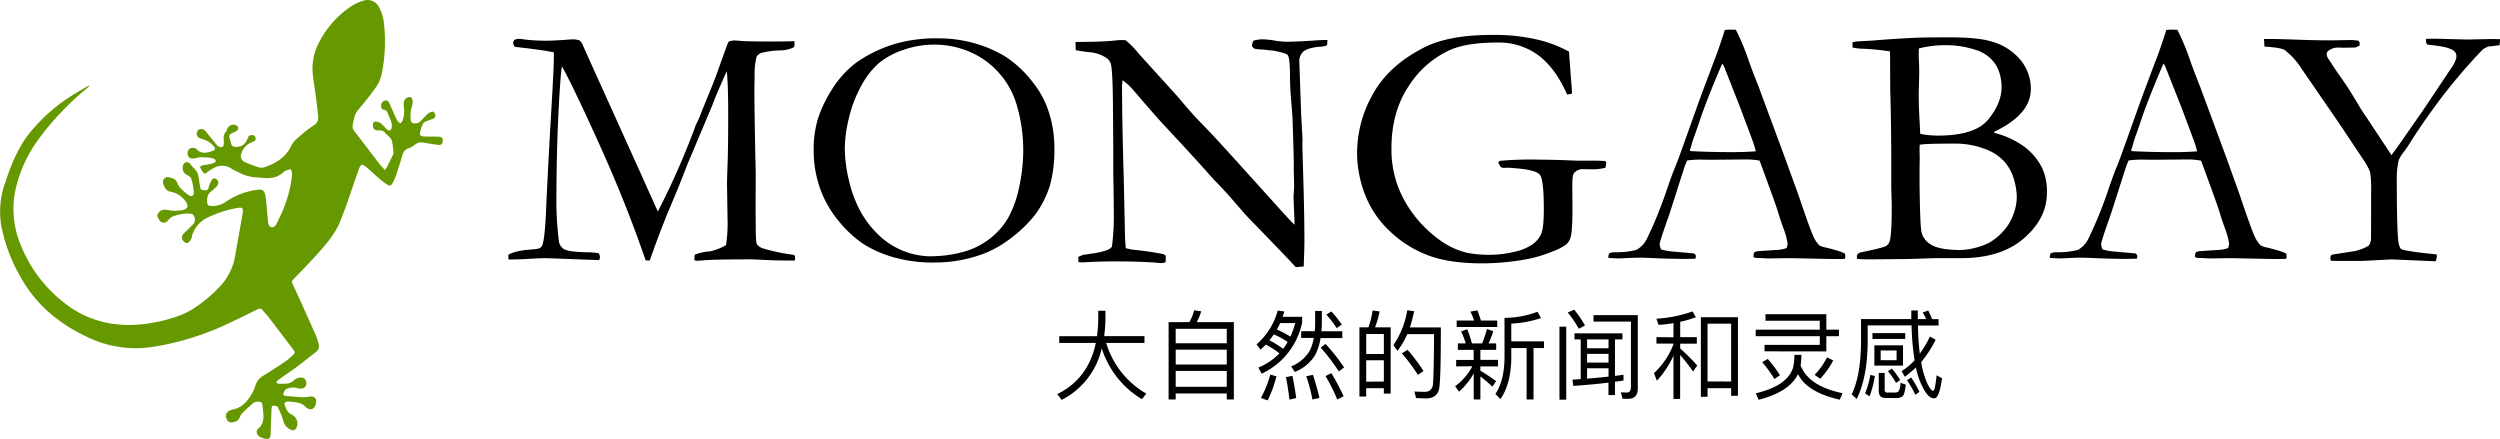 <svg xmlns="http://www.w3.org/2000/svg" viewBox="0 0 769.1 135.11"><title>mongabay_logo_jp</title><g id="MONGABAY"><path d="M164.23,84q1.63-1.1,5.89-1.58,3.31-.16,3.94-.58a2,2,0,0,0,.63-.79q.79-1.94,1.16-10.52.48-11.2,1.55-29.81.86-14.19.86-17.71V21.68q-3.8-.79-12-1.68a2.52,2.52,0,0,1-.53-1.21,2.56,2.56,0,0,1,.37-.95,4.51,4.51,0,0,1,1.36-.32,16.74,16.74,0,0,1,1.84.21,52.74,52.74,0,0,0,7.08.37q1.47,0,5-.24,2.52-.18,2.83-.18a7.19,7.19,0,0,1,1.94.32,4.8,4.8,0,0,1,.81,1l2.2,4.94,14.88,32.91,6.2,13.81A233.74,233.74,0,0,0,221.58,45a8.67,8.67,0,0,1,.63-1.52,17.88,17.88,0,0,0,.89-2q.42-1.1,3.41-8.41,1.21-2.94,1.94-5,3-8.41,3.51-9.62a4.62,4.62,0,0,1,1.74-.42,18.84,18.84,0,0,1,2.16.16q3,.16,9.6.16,4.11,0,6.75-.11a5.32,5.32,0,0,1,.11.84,4.38,4.38,0,0,1-.16,1,9.43,9.43,0,0,1-4,1,26.37,26.37,0,0,0-5.94.74,2.69,2.69,0,0,0-1.6,1.21,21.19,21.19,0,0,0-.6,4.84L240,30.2l-.05,2.52q0,7.89.42,26.49l-.05,10.3.05,6.62q0,3.89.37,4.6a3.8,3.8,0,0,0,2.1,1.34A63.07,63.07,0,0,0,252.09,84a.81.81,0,0,1,.37.68c0,.32,0,.67-.05,1.05H250q-3.11,0-6.74-.18l-3.9-.18q-10.8,0-14.33.24-2.16.18-2.74.18a1.78,1.78,0,0,1-.79-.21v-.68a3.47,3.47,0,0,1,.16-1,16,16,0,0,1,4.73-1A17.65,17.65,0,0,0,231.22,81a43.91,43.91,0,0,0,.47-8.16l-.16-10.63q0-1.74.18-6.47t.18-15.42q0-8.47-.42-12.84-.89,1.84-3.51,8l-.79,2-.1.32-7.75,18.4-2.78,7.1-3.61,8.62q-2.36,5.94-4,10.51-.73,2.1-1.2,3.31l-1.23-.05q-5.95-17.35-14.19-35.59T180.74,26q-.43,2.26-1,13.14-.7,13.25-.7,29.18a96.43,96.43,0,0,0,.74,11.21,3.47,3.47,0,0,0,1.52,2.65q1.31.86,6.78,1a24.34,24.34,0,0,1,4,.31,3.33,3.33,0,0,1,.37,1.19,2.94,2.94,0,0,1-.26.92L175.88,85q-1.78,0-5.56.23-2.1.14-6,.19Z" transform="translate(-7.87 -5.58)"/><path d="M258.19,51.7a32.37,32.37,0,0,1,1.29-9.54,39.33,39.33,0,0,1,4.34-9.07,30.33,30.33,0,0,1,7.36-8.17,41.13,41.13,0,0,1,11.94-5.81,44.81,44.81,0,0,1,13.57-1.73,40.1,40.1,0,0,1,10.81,1.47,37.85,37.85,0,0,1,9.6,4.1,33.86,33.86,0,0,1,8.62,8.1,27.88,27.88,0,0,1,4.52,8.15,35.68,35.68,0,0,1,2,11.83,41.66,41.66,0,0,1-1.34,11.51,30.67,30.67,0,0,1-4.5,9,40.37,40.37,0,0,1-8.47,8A32.13,32.13,0,0,1,308,84.47a42.64,42.64,0,0,1-12.83,1.87,43.68,43.68,0,0,1-12.46-1.63,36,36,0,0,1-9.12-4,34.67,34.67,0,0,1-7.52-6.91,32.87,32.87,0,0,1-5.86-10.09A35.11,35.11,0,0,1,258.19,51.7Zm36.49,32.7a36.45,36.45,0,0,0,9.18-1.24,23,23,0,0,0,8.44-4.1,22.14,22.14,0,0,0,5.76-6.52,33.83,33.83,0,0,0,3.34-9.38,53.13,53.13,0,0,0,1.26-11.46,48.87,48.87,0,0,0-2.1-14.14,25.55,25.55,0,0,0-5.31-9.49,25.18,25.18,0,0,0-8.89-6.47,27.29,27.29,0,0,0-11.1-2.29,28.52,28.52,0,0,0-9.36,1.58,23.8,23.8,0,0,0-7.52,4,24.44,24.44,0,0,0-5.47,6.94,38.81,38.81,0,0,0-3.84,9.91,41.14,41.14,0,0,0-1.31,9.57,43.12,43.12,0,0,0,1.31,9.88,36.62,36.62,0,0,0,3.6,9.57A29.94,29.94,0,0,0,278.31,78a23.5,23.5,0,0,0,16.38,6.44Z" transform="translate(-7.87 -5.58)"/><path d="M338.8,21l-.05-2.52q8.15,0,11.94-.42,1.47-.16,2.05-.16t1.42.05a29.23,29.23,0,0,1,4.1,4.21l.95,1.05,11.1,12.25,1.58,1.89q3.36,3.94,6.13,6.73t10.75,11.62l12.57,13.93q1.84,2.05,4.73,5.1l.05-.84q-.31-7.31-.31-7.73L406,63l-.11-4.94V55.8q0-2.15-.37-13.3-.05-1.52-.42-5.76t-.37-7.44q0-5.78-.68-6.73-.47-.68-4.47-1.42-.95-.05-2.95-.32a14.72,14.72,0,0,1-2.79-.26,1.89,1.89,0,0,1-.84-.89,4.84,4.84,0,0,1,.47-1.58,9.79,9.79,0,0,1,2.79-.42,22.76,22.76,0,0,1,3.65.37,23.77,23.77,0,0,0,3.92.37q2.42,0,7.52-.32,2.89-.21,4-.21h.89l-.1,1.63a6.85,6.85,0,0,1-2.31.45,12,12,0,0,0-2.73.45,6,6,0,0,0-2.26,1,4.12,4.12,0,0,0-1.26,2.79l.58,16.61.42,7.62-.05,2.21.31,10.57q.32,10.83.32,18.82,0,1.73-.21,7.52l-2.45.21q-1.84-2.1-12.68-13.25-2.52-2.58-3.42-3.63l-4.52-5.2q-2.63-2.89-3.42-3.68l-1.16-1.16q-5.73-6.52-14.89-16.3-2.47-2.63-7.26-8.2-3-3.52-3.79-4.31a18.8,18.8,0,0,0-2.16-1.79L353.05,32q0,10.25.53,28.28l.37,17.4q.05,2.21.26,4.26l1.84.42q5,.47,9.83,1.42a4.75,4.75,0,0,0,.63.47l-.05,2a4.84,4.84,0,0,1-1.37.26,11.71,11.71,0,0,1-1.42-.11Q358.47,86,351,86q-5.26,0-9.25.26l-.74.05a12.86,12.86,0,0,1-1.37-.11l-.05-1.58L341,84l2.47-.37a24.7,24.7,0,0,0,4.84-1.05,3.85,3.85,0,0,0,1.63-1.1,72.67,72.67,0,0,0,.58-10.62q0-3.26-.16-11.93V51.8l-.11-14.93q-.11-10-.68-11.78a3.49,3.49,0,0,0-1.31-1.68A11.08,11.08,0,0,0,343,21.63,34.68,34.68,0,0,1,338.8,21Z" transform="translate(-7.87 -5.58)"/><path d="M490.56,21.47l.58,8q.32,3.63.32,4.94l-1.47.26q-3.52-8-8.75-12a20.48,20.48,0,0,0-12.8-4q-9.25,0-14.41,2.26a29.41,29.41,0,0,0-12.78,11.14q-5.31,7.94-5.31,19.13a32.7,32.7,0,0,0,1.95,11.62,35.24,35.24,0,0,0,5.5,9.59,37.37,37.37,0,0,0,8.39,7.7,23.32,23.32,0,0,0,7.52,3.26,34.77,34.77,0,0,0,7.36.58,31,31,0,0,0,7-.89,15.22,15.22,0,0,0,5.78-2.39,7.76,7.76,0,0,0,2.66-3.39q.71-1.89.71-7.36,0-9.09-1.21-10.59t-7.62-2l-2.1-.16-1.42.05-.84-.16-.79-1.31a1.2,1.2,0,0,1,.37-.68A101.42,101.42,0,0,1,481,54.69q2.05,0,6.68.11l5.42.21L498,55q1.42,0,3.42.1a.76.76,0,0,1,.47.18.73.73,0,0,1,.1.45,5.45,5.45,0,0,1-.26,1.47,17.58,17.58,0,0,1-3.42.47l-3.42-.05a3.51,3.51,0,0,0-2.79,1.21q-.53.58-.53,3.94l.05,6.89q0,7.1-.58,9a4.37,4.37,0,0,1-1.31,2.08,15.07,15.07,0,0,1-4.21,2.18,40.83,40.83,0,0,1-8.31,2.47,78.15,78.15,0,0,1-13.41,1.21q-10.41,0-17.06-2.66a34.22,34.22,0,0,1-11.46-7.39A30.22,30.22,0,0,1,428.46,67a35.77,35.77,0,0,1-3.1-14.46,36.82,36.82,0,0,1,4.86-18q4.86-8.8,15.7-14.32,7.62-3.89,20.72-3.89a57.44,57.44,0,0,1,14.8,1.58A37.71,37.71,0,0,1,490.56,21.47Z" transform="translate(-7.87 -5.58)"/><path d="M502.86,83.61a2.73,2.73,0,0,1,1.31-.42h1.21q.37,0,1.26-.05a20.61,20.61,0,0,0,4.78-.74,8.09,8.09,0,0,0,3.15-3.47,126.57,126.57,0,0,0,6.15-15.19q1.63-4.68,2.05-5.68,1.31-3.15,2.53-6.62l4.94-13.83q1.16-3.26,5.58-14.93,1.1-2.94,2.68-7.89l1.55-.1,1.84.05a72.76,72.76,0,0,1,4,9.62q.95,2.73,3.1,8.15l8,21.61,4.25,11.72q3.36,10,4.42,12.27a8.88,8.88,0,0,0,1.95,3,7.79,7.79,0,0,0,2,.63q1.71.42,2.39.63a21.8,21.8,0,0,1,3.37,1.16,2.87,2.87,0,0,1,.21.89,3.06,3.06,0,0,1-.16.79q-1.68.05-2.37.05-2.68,0-9.46-.16L558.28,85l-6.36.08q-.63,0-1.29-.06c-.44,0-.82-.06-1.13-.06h-1.16a2.6,2.6,0,0,1-1.05-.32,3.91,3.91,0,0,1,.26-1.42,3.37,3.37,0,0,1,1.16-.37l5.52-.37a9.85,9.85,0,0,0,3.26-.58,5,5,0,0,0,.32-1.42,22.87,22.87,0,0,0-1.37-4.9q-.94-2.63-1.65-5T549.19,55a22.85,22.85,0,0,0-3.79-.37l-11.25.1-3.31-.05a32.8,32.8,0,0,0-3.94.26q-.68,1.58-.89,2.26l-4.63,14.46q-2.95,8.25-2.94,9.09a4.77,4.77,0,0,0,.47,1.58,23,23,0,0,0,2.95.58l7.15.63q.58.47.58.84a3,3,0,0,1-.16.79q-2.37.05-3.63.05-4.21,0-9.78-.26-2.58-.1-3.68-.11t-3.84.11q-1.79.11-2.58.11-1.26,0-3.26-.16V84.6A3.41,3.41,0,0,1,502.86,83.61ZM528,52.06q5.63.32,12.83.32,4.1,0,7.2-.26a35.47,35.47,0,0,0-1.21-3.84q-3.41-9.14-3.78-10.09l-4.78-12.14-.52-.95q-.32.63-2.32,5.41-3.37,8.2-4.84,12.77-.69,2.05-1.42,4.07a27.82,27.82,0,0,0-.92,2.84,9.11,9.11,0,0,1-.55,1.66Z" transform="translate(-7.87 -5.58)"/><path d="M577.79,20.21V18.58a11.83,11.83,0,0,1,1.42-.26l4.94-.27q6.15-.55,13.78-.88,3-.1,9.62-.1,8.94,0,13.09,1.31a17.72,17.72,0,0,1,9,5.86,14.06,14.06,0,0,1,3,8.7q0,7.78-11.1,13.09l-.26.39a27,27,0,0,1,9.31,4.26,18.58,18.58,0,0,1,5.57,6.68,17.28,17.28,0,0,1,1.42,7.57q0,7.84-7.12,14T610.81,85H603l-7.94.26q-10.52.1-12.3.11t-3.63-.16v-.59a1.29,1.29,0,0,1,.26-.92,2.59,2.59,0,0,1,1.21-.54q6.57-1.36,7.44-1.86a2.56,2.56,0,0,0,1.18-1.6q.63-2.1.63-10.81,0-.79-.05-2-.11-3.52-.1-4V57.42q0-13.85-.32-24.19l-.05-10.55-.05-1.31q-4.47-.63-7.89-.79A18.36,18.36,0,0,1,577.79,20.21Zm20.82,26.55a28.22,28.22,0,0,0,5.53.53q11.38,0,15.44-5t4.06-9.94a15.1,15.1,0,0,0-.71-4.49,10.1,10.1,0,0,0-2.53-4.13A11.17,11.17,0,0,0,615.9,21a29.53,29.53,0,0,0-9.38-1.52,33.08,33.08,0,0,0-8.32,1c0,.74-.05,1.28-.05,1.63s0,1.35.1,3q.05,1.58.05,3.15l-.16,6.36.05,3.78.37,7.41ZM611,82.5a22.21,22.21,0,0,0,8.74-2.21,17.39,17.39,0,0,0,3.87-3A15.17,15.17,0,0,0,627.08,72a15.62,15.62,0,0,0,1.24-5.89,20.66,20.66,0,0,0-.87-5.31,14,14,0,0,0-3-5.55,15.09,15.09,0,0,0-6.19-3.94,25.48,25.48,0,0,0-9.06-1.55q-9.59,0-10.75.37-.05,1.21-.05,1.79l.05,1.95-.05,3.94v4.47q.16,12.35.58,14.61a6,6,0,0,0,2.87,3.89Q604.36,82.45,611,82.5Z" transform="translate(-7.87 -5.58)"/><path d="M638.68,83.61a2.73,2.73,0,0,1,1.31-.42h1.21q.37,0,1.26-.05a20.61,20.61,0,0,0,4.78-.74,8.09,8.09,0,0,0,3.15-3.47,126.57,126.57,0,0,0,6.15-15.19q1.63-4.68,2.05-5.68,1.31-3.15,2.53-6.62l4.94-13.83q1.16-3.26,5.58-14.93,1.1-2.94,2.68-7.89l1.55-.1,1.84.05a72.76,72.76,0,0,1,4,9.62q.95,2.73,3.1,8.15l8,21.61L697,65.84q3.36,10,4.42,12.27a8.88,8.88,0,0,0,1.95,3,7.79,7.79,0,0,0,2,.63q1.71.42,2.39.63a21.8,21.8,0,0,1,3.37,1.16,2.87,2.87,0,0,1,.21.89,3.06,3.06,0,0,1-.16.79q-1.68.05-2.37.05-2.68,0-9.46-.16L694.1,85l-6.36.08q-.63,0-1.29-.06c-.44,0-.82-.06-1.13-.06h-1.16a2.6,2.6,0,0,1-1.05-.32,3.91,3.91,0,0,1,.26-1.42,3.37,3.37,0,0,1,1.16-.37l5.52-.37a9.85,9.85,0,0,0,3.26-.58,5,5,0,0,0,.32-1.42,22.87,22.87,0,0,0-1.37-4.9q-.94-2.63-1.65-5T685,55a22.85,22.85,0,0,0-3.79-.37l-11.25.1-3.31-.05a32.8,32.8,0,0,0-3.94.26q-.68,1.58-.89,2.26l-4.63,14.46q-2.95,8.25-2.94,9.09a4.77,4.77,0,0,0,.47,1.58,23,23,0,0,0,2.95.58l7.15.63q.58.47.58.84a3,3,0,0,1-.16.79q-2.37.05-3.63.05-4.21,0-9.78-.26-2.58-.1-3.68-.11t-3.84.11q-1.79.11-2.58.11-1.26,0-3.26-.16V84.6A3.41,3.41,0,0,1,638.68,83.61Zm25.09-31.54q5.63.32,12.83.32,4.1,0,7.2-.26a35.47,35.47,0,0,0-1.21-3.84q-3.41-9.14-3.78-10.09L674,26.05l-.52-.95q-.32.63-2.32,5.41-3.37,8.2-4.84,12.77-.69,2.05-1.42,4.07A27.82,27.82,0,0,0,664,50.2a9.11,9.11,0,0,1-.55,1.66Z" transform="translate(-7.87 -5.58)"/><path d="M704.36,17.58h2.52q1.37,0,6,.14Q720,18,724.76,18l6.15-.1a14.77,14.77,0,0,1,2.52.21,1.34,1.34,0,0,1,.37.89v.58l-1.32.63h-.58l-3,.05-1.53-.05a4.91,4.91,0,0,0-2.91.79,1.57,1.57,0,0,0-.84,1.21,3.3,3.3,0,0,0,.74,1.73q.26.42.84,1.26Q726.29,27,728,29.36q2.47,3.47,5.26,8.21,1.1,1.9,2.32,3.63l8,12.1q.79-1,2.16-2.95l7.59-10.89,8.75-13.1a10.46,10.46,0,0,0,1.37-2.63,3.71,3.71,0,0,0,.1-.89,2.08,2.08,0,0,0-1-1.79q-1.63-1.1-7-1.63l-1-.16a2.22,2.22,0,0,1-.37-1.05,4.84,4.84,0,0,1,.05-.68l2.73-.05,9.89.26,7.94-.16,2.21.05-.16,1.84a6,6,0,0,1-1.16.16l-1.26.16c-.21,0-.54.07-1,.1a7.23,7.23,0,0,0-1.74.89,173.64,173.64,0,0,0-13.15,15.4q-5.42,7.25-9.15,13.19-1.21,1.95-1.95,2.89a10.37,10.37,0,0,0-1.63,2.63,24.64,24.64,0,0,0-.58,6.21q0,16.38.58,19.33.31,1.48.84,1.79,1.37.68,10.88,1.63v.62a4,4,0,0,1-.37,1.49l-13.48-.58-9,.47h-7.37q-1.05,0-2.32-.05a2.82,2.82,0,0,1-.21-.84,2.52,2.52,0,0,1,.16-.74,1.48,1.48,0,0,1,.74-.37l6.81-1.05a16.7,16.7,0,0,0,4-1.58,3.21,3.21,0,0,0,.79-1.95q.05-.95.05-14.61a31.47,31.47,0,0,0-.34-6.23,19.09,19.09,0,0,0-2.23-4L727.81,44,716.08,26.94A23,23,0,0,0,710.77,21q-1-.68-5-1a11.17,11.17,0,0,1-1.26-.1Z" transform="translate(-7.87 -5.58)"/></g><g id="大自然的新闻和灵感"><path d="M345.35,109a44.61,44.61,0,0,0,.39-5.41v-2.42h2.21v1.94a45.64,45.64,0,0,1-.39,5.88h12.39v2.09H348.18a26.84,26.84,0,0,0,12.33,15.59l-1.34,1.73a28.29,28.29,0,0,1-12.36-15.65,23.62,23.62,0,0,1-12.33,15.86l-1.34-1.79q9.54-4.7,11.85-15.74H333.73V109Z" transform="translate(-7.87 -5.58)"/><path d="M387.45,128.48h-2.18v-1.85H369.56v1.85h-2.18v-23.8h6.39a14.56,14.56,0,0,0,1.46-3.64l2.18.3a13.88,13.88,0,0,1-1.4,3.34h11.44Zm-2.18-17.29v-4.45H369.56v4.45Zm0,6.54v-4.57H369.56v4.57Zm0,6.84V119.7H369.56v4.87Z" transform="translate(-7.87 -5.58)"/><path d="M403,101.4c-.18.57-.36,1.1-.54,1.64h6v1.76A22.27,22.27,0,0,1,396,120.54l-1-1.88a19.2,19.2,0,0,0,6.48-4.36,26.77,26.77,0,0,0-4.18-2.72c-.54.54-1.1,1.08-1.64,1.55l-1.22-1.61a21,21,0,0,0,6.51-10.39Zm-2.45,19.95a37,37,0,0,1-2.69,7.41l-2.09-.75a30,30,0,0,0,2.87-7.2Zm2.06-8.45a23.54,23.54,0,0,0,1.4-2.12,25.18,25.18,0,0,0-4.27-2.33c-.42.63-.87,1.22-1.34,1.82A30.18,30.18,0,0,1,402.61,112.89Zm2.24-3.76a26.77,26.77,0,0,0,1.49-4.18h-4.63c-.33.72-.69,1.37-1,2A32.22,32.22,0,0,1,404.85,109.13Zm1.79,18.9-2.09.48q-.45-3.94-1.08-6.9l2-.42C405.9,123.28,406.29,125.55,406.64,128Zm7.88-26.79v3.88c0,.84-.06,1.61-.12,2.36h6.42v2.09h-6.69a17.33,17.33,0,0,1-1.67,5.23A12.87,12.87,0,0,1,406.2,120l-1.11-1.7a11.77,11.77,0,0,0,5.76-4.9,15.76,15.76,0,0,0,1.19-3.85h-3.88v-2.09h4.18c.06-.78.12-1.55.12-2.36v-3.88ZM413.78,128l-2.15.48a47.74,47.74,0,0,0-1.91-7.14l2.06-.45A73.23,73.23,0,0,1,413.78,128Zm7.58-9.38-1.61,1.22a62.24,62.24,0,0,0-5.58-7.32l1.49-1.13A60.32,60.32,0,0,1,421.37,118.6Zm-.15,8.87-1.94,1a56.15,56.15,0,0,0-3.61-7.23l1.79-.87A69,69,0,0,1,421.22,127.47Zm-.57-22.07-1.55,1.11a29.51,29.51,0,0,0-3.17-4.15l1.52-1A35,35,0,0,1,420.65,105.4Z" transform="translate(-7.87 -5.58)"/><path d="M435.69,126.66H433.6V125h-5.43v2.57h-2.09V106.29h2.78a27.5,27.5,0,0,0,1.28-5.2l2.15.3a28.49,28.49,0,0,1-1.4,4.9h4.81Zm-2.09-12.18v-6.15h-5.43v6.15Zm0,8.48v-6.54h-5.43V123Zm17.08,1.76c-.3,2.27-1.67,3.43-4.18,3.43-.6,0-1.61-.06-3-.12l-.51-2c1.25.06,2.33.09,3.25.09a2.33,2.33,0,0,0,2.45-2.3c.18-1.67.3-6.84.36-15.44H440.8a25.23,25.23,0,0,1-3,5.11l-1.28-1.7a26.41,26.41,0,0,0,4.27-10.75l2.12.27a39.07,39.07,0,0,1-1.31,5h9.53C451.13,116.24,451,122.39,450.68,124.72Zm-4.9-5-1.7,1.19a58.59,58.59,0,0,0-4.93-6.63l1.73-1.08A50.44,50.44,0,0,1,445.79,119.73Z" transform="translate(-7.87 -5.58)"/><path d="M455.85,118.3v-2h5.38v-3.08h-4.87v-2h2.42a22.33,22.33,0,0,0-1.43-3.67l1.88-.69a30.77,30.77,0,0,1,1.46,4.36h3.17c.54-1.37,1-2.84,1.49-4.42l1.91.69a29.42,29.42,0,0,1-1.46,3.73h2.36v2h-4.87v3.08h5.43v2h-5.43v1.31q2.37,1.43,4.84,3.22l-1.13,1.7c-1.43-1.31-2.66-2.36-3.7-3.14v7.08h-2.06v-8a21.25,21.25,0,0,1-4.51,5.61l-1.2-1.7a17.49,17.49,0,0,0,5.29-6.12Zm5.49-14.12a19.5,19.5,0,0,0-1.1-2.75l2.15-.36c.36.92.72,2,1.08,3.11h5v2H456v-2Zm20.6-.75a33.09,33.09,0,0,1-9.14,1.7v5.46h10.06v2.06h-3.22v15.83h-2.12V112.65h-4.72v3.61c-.15,5.08-1.25,9.11-3.34,12.09l-1.55-1.58c1.73-2.54,2.66-6,2.81-10.51v-12.9a28.58,28.58,0,0,0,10.15-1.88Z" transform="translate(-7.87 -5.58)"/><path d="M489.71,106.08v22.46h-2.09V106.08Zm5.76-.36-1.91,1a29.32,29.32,0,0,0-3.4-5l2-.87A31.14,31.14,0,0,1,495.47,105.73ZM492.24,110v-1.88H507V110h-2.3v11.23l2.63-.36v1.79l-2.63.36v4.09h-2v-3.82c-3.34.42-7,.75-10.84,1l-.24-1.91,2.54-.18V110Zm3.88,0v2.72h6.6V110Zm6.6,7.14v-2.69h-6.6v2.69Zm0,4.3v-2.57h-6.6v3.2C498.46,121.88,500.66,121.67,502.72,121.43Zm4.33,6.84-.54-2,1.85.06c.84,0,1.25-.63,1.25-1.82v-20H498.1v-2h13.62v22.58c0,2.09-1,3.17-2.9,3.17Z" transform="translate(-7.87 -5.58)"/><path d="M522.7,109.34V105q-2.24.36-4.57.54l-.69-1.91a40.9,40.9,0,0,0,11.14-2.24l1,1.79a35.77,35.77,0,0,1-4.81,1.4v4.72h5.11v2h-5.11v1.49a61.72,61.72,0,0,1,5.23,5.23l-1.25,1.85c-1.55-2.12-2.87-3.82-4-5.08V128.3H522.7V115a28.83,28.83,0,0,1-5.11,7.7l-.9-2.33a23.4,23.4,0,0,0,6-8.87v-.21h-5.23v-2Zm19.83,18h-2.09V125h-7.26v2.66h-2.06V103.16h11.41Zm-2.09-4.39V105.16h-7.26v17.77Z" transform="translate(-7.87 -5.58)"/><path d="M550.71,113.67v-2h17V109H548V107H567.7v-2.75H551v-2h18.72V107h3.88V109h-3.88v4.69ZM561.81,118c1.64,4.24,5.94,7.11,12.9,8.54l-.87,2q-10.08-2.28-12.84-7.88-2.6,5.46-12.09,7.91l-.9-2q9.54-2.24,11.41-7.67a16,16,0,0,0,.48-4.15h2.15A22.15,22.15,0,0,1,561.81,118Zm-6.36,3-1.7,1.17A37,37,0,0,0,550,117l1.7-1A40.45,40.45,0,0,1,555.45,121Zm16.39-4.54a25,25,0,0,1-4,5.64l-1.73-1.2a21.2,21.2,0,0,0,3.82-5.37Z" transform="translate(-7.87 -5.58)"/><path d="M604.27,105.73h-6.36a85.81,85.81,0,0,0,.57,8.66,32.07,32.07,0,0,0,3.11-5.29l1.76,1a34.59,34.59,0,0,1-3.91,6.21l-.54.66a26.92,26.92,0,0,0,1.94,6.69c.72,1.43,1.31,2.15,1.73,2.15s.75-1.61,1.08-4.78l1.67.93q-.85,6.18-2.42,6.18t-3.14-2.69a23.57,23.57,0,0,1-2.48-6.81,42.76,42.76,0,0,1-3.4,2.84l-1-1.73a19,19,0,0,0,4-3.34,75.52,75.52,0,0,1-.93-10.72H582.44v5.61c-.12,7-1.22,12.72-3.37,17l-1.55-1.4q2.73-5.6,2.87-15.59v-7.58h15.47c0-.87,0-1.73,0-2.63h2c0,.9,0,1.79,0,2.63h2.57a12,12,0,0,0-1.08-2l1.7-.63a20.51,20.51,0,0,1,1.19,2.66h2Zm-19.62,15.5a28.91,28.91,0,0,1-1.64,6.27l-1.37-.9a26.76,26.76,0,0,0,1.61-5.67ZM594,108.06v1.79H583.91v-1.79Zm-.69,3.76v6.24h-8.81v-6.24ZM587.85,128c-1.34,0-2-.75-2-2.21V120.3h1.82v5.17c0,.57.24.87.72.87h2.45a1.49,1.49,0,0,0,1.1-.36,5,5,0,0,0,.57-2.63l1.64.54c-.18,2-.51,3.17-1,3.64a3.45,3.45,0,0,1-2,.51Zm3.49-14.6h-4.9v3h4.9Zm1.11,9.08-1.28.9a23.54,23.54,0,0,0-2.51-3.61l1.25-.78A26.27,26.27,0,0,1,592.45,122.51Zm5.94,3.64-1.28.9a36.39,36.39,0,0,0-2.57-4.48l1.28-.84A37.9,37.9,0,0,1,598.39,126.15Z" transform="translate(-7.87 -5.58)"/></g><g id="Layer_4_Image" data-name="Layer 4 Image"><path d="M126.24,57.88a9.34,9.34,0,0,0,.75-1.05q.93-1.83,1.8-3.7a1.64,1.64,0,0,0,.13-.82c-.11-1-.22-2.06-.41-3.08A2.5,2.5,0,0,0,128,48.1c-.49-.57-1.1-1-1.59-1.59a2.22,2.22,0,0,0-2.1-.83c-1.27.13-1.88-.63-1.7-1.9.07-.51.38-.87.87-.79a4,4,0,0,1,1.68.62,22.38,22.38,0,0,1,1.67,1.72c.7.66,1.33.49,1.52-.44a3.39,3.39,0,0,0-.06-1.65c-.33-1-.81-2-1.22-3a1.23,1.23,0,0,0-1.06-.89c-.66-.07-.87-.58-.9-1.17a1.62,1.62,0,0,1,1.06-1.64,1.06,1.06,0,0,1,1.34.48,9.7,9.7,0,0,1,.55,1.27c.68,1.48,1.33,3,2.06,4.43.18.35.62.56.94.84.24-.34.62-.64.71-1a8.93,8.93,0,0,0,.34-4.06,4.94,4.94,0,0,1,0-1.39,1.69,1.69,0,0,1,1.06-1.51c1-.42,1.61,0,1.63,1a4.14,4.14,0,0,1-.19,1.68,8.43,8.43,0,0,0-.39,3.75c0,.55,0,1.17.7,1.42a2.57,2.57,0,0,0,2.25-.47c.72-.77,1.44-1.55,2.2-2.29a3.25,3.25,0,0,1,.91-.57c.57-.27,1.09-.32,1.38.43s.17,1.27-.58,1.57-1.42.47-2.1.78a2,2,0,0,0-1,.76,11.69,11.69,0,0,0-.89,2.69c-.16.84.21,1.18,1.19,1.22,1.47.07,3,0,4.43.07,1,0,1.37.34,1.37,1.18,0,1.05-.49,1.48-1.58,1.32-1.46-.21-2.92-.44-4.37-.67a3,3,0,0,0-2.74.72,5.27,5.27,0,0,1-1.82,1,2.68,2.68,0,0,0-1.83,1.92c-.64,2.13-1.3,4.25-2,6.36a14.67,14.67,0,0,1-1.07,2.4c-.47.85-.91,1-1.72.47a20.83,20.83,0,0,1-2.48-1.86c-1.3-1.11-2.51-2.32-3.82-3.42s-1.78-1.1-2.41.63c-1.3,3.6-2.49,7.24-3.76,10.85-.6,1.71-1.26,3.39-1.93,5.08-1.46,3.68-4,6.67-6.56,9.56s-5.24,5.6-7.89,8.37a1,1,0,0,0-.23,1.32q3.64,7.94,7.19,15.91a24.21,24.21,0,0,1,.77,2.44,2.22,2.22,0,0,1-.77,2.64c-2,1.57-4,3.16-6,4.67-1.64,1.22-3.35,2.35-5,3.53a6.77,6.77,0,0,0-.85.67c-.15.15-.34.43-.29.55a.74.74,0,0,0,.56.32,18.27,18.27,0,0,0,2,0,3.54,3.54,0,0,0,2.84-1.08,3.46,3.46,0,0,1,2-.78c1-.17,1.69.53,1.79,1.67a1.6,1.6,0,0,1-1.45,1.71,5,5,0,0,1-1.67-.22,4.47,4.47,0,0,0-3.22.49c-.41.19-.57,1-.77,1.49,0,.09.33.45.53.47,1.91.19,3.82.36,5.73.46a10.91,10.91,0,0,0,1.84-.22c1.12-.13,1.8.23,2,1,.23,1.1-.42,2.61-1.26,2.85a1.88,1.88,0,0,1-1.9-.64c-1.41-1.48-3.28-1.48-5.09-1.69a2.37,2.37,0,0,0-.77.06c-.55.12-.83.49-.63,1,.45,1.2.85,2.41,2.25,3a3,3,0,0,1,1.3,4.11,1.1,1.1,0,0,1-1.51.55,3.88,3.88,0,0,1-2.41-2.63,27.09,27.09,0,0,0-1.79-4.44c-.16-.31-1-.32-1.53-.36-.1,0-.32.5-.34.77-.12,2.56-.19,5.12-.29,7.69-.06,1.7-.48,2-2.12,1.59a4.42,4.42,0,0,1-1.14-.47c-1.11-.66-1.41-1.81-.47-2.64,1.49-1.31,1.61-2.92,1.47-4.66-.07-.88-.18-1.75-.29-2.62a1,1,0,0,0-1-.9,2.59,2.59,0,0,0-2.08.64c-1.08,1-2.23,2-3.3,3.07-.28.27-.35.75-.56,1.1a3.43,3.43,0,0,1-.77,1.05,3.23,3.23,0,0,1-1.24.42,1.57,1.57,0,0,1-2.09-1.09,1.78,1.78,0,0,1,1-2.45,4,4,0,0,1,.94-.35c2.92-.52,4.56-2.6,5.93-4.95a13.72,13.72,0,0,0,1.06-2.49,5.19,5.19,0,0,1,2.25-2.86c2.2-1.36,4.39-2.75,6.54-4.2a21.6,21.6,0,0,0,2.71-2.19c.74-.69.68-1,.08-1.79-2.54-3.34-5.07-6.69-7.62-10-.55-.72-1.2-1.36-1.78-2.06a1.12,1.12,0,0,0-1.57-.27c-3.51,1.73-7,3.49-10.56,5.1a85.09,85.09,0,0,1-21.73,6.47,34.12,34.12,0,0,1-20.32-3.17c-8.64-4.08-15.67-10-20.33-18.43A50.57,50.57,0,0,1,8.19,74.6,26.11,26.11,0,0,1,9.39,62c1.79-5.4,3.83-10.67,7.37-15.23A53,53,0,0,1,31.12,34.27c1.33-.82,2.71-1.58,4.06-2.37l.14.17c-.25.23-.48.47-.74.69A86.27,86.27,0,0,0,20,48.06a41.9,41.9,0,0,0-7.1,14.74A28.61,28.61,0,0,0,14.27,81,42.37,42.37,0,0,0,29.62,100.2c6.56,4.42,13.86,5.9,21.69,5.17A49,49,0,0,0,62.14,103,24.61,24.61,0,0,0,67,100.75,42.38,42.38,0,0,0,75.25,94a18.06,18.06,0,0,0,5-9.95c.73-4.23,1.52-8.45,2.24-12.68.32-1.86,0-2.1-1.79-1.77a34.28,34.28,0,0,0-8.84,2.86,8.83,8.83,0,0,0-5,6,2.54,2.54,0,0,1-.36,1c-.33.39-.82,1-1.17.92a2.19,2.19,0,0,1-1.32-1,1.73,1.73,0,0,1,.51-2.09c1-.94,2-1.89,2.91-2.9a2.18,2.18,0,0,0,.16-2.28c-.21-.68-.82-.79-1.45-.81a12.3,12.3,0,0,0-4.65.7,4,4,0,0,0-1.93,1.36,1.56,1.56,0,0,1-2.7-.13c-.37-.6-.92-1.3-.36-2A2.45,2.45,0,0,1,59,70.1a12.2,12.2,0,0,0,5.08.08c1.45-.29,1.87-1.13,1.07-2.35a7.18,7.18,0,0,0-4.93-3.3,2.23,2.23,0,0,1-1.67-1.35c-.44-.83-.9-1.75-.18-2.61s1.62-.41,2.46-.19a2.27,2.27,0,0,1,1.58,1.47,4.81,4.81,0,0,0,.93,1.55,17.43,17.43,0,0,0,2.52,2.17c1,.68,1.73.26,1.62-.92a17.45,17.45,0,0,0-.77-4.09c-.2-.58-1-1-1.66-1.37a2.38,2.38,0,0,1-.5-3.39,1.17,1.17,0,0,1,1.62,0c.39.38.7.83,1.06,1.24a9.58,9.58,0,0,1,.8.82,4.28,4.28,0,0,1,.76,1.38c.28,1.26.43,2.55.66,3.82.09.48.17,1,.87,1s1.48.34,1.72-.78a9.6,9.6,0,0,1,.79-2c.37-.77.9-1,1.48-.69a1.4,1.4,0,0,1,.59,1.81,3.61,3.61,0,0,1-.68.83,14.93,14.93,0,0,1-1.44,1.3c-1.22.91-1.28,2.16-1.14,3.49a.89.89,0,0,0,.95.9,7.24,7.24,0,0,0,4.78-1.27A22,22,0,0,1,86.8,64c1.82-.3,2.41.12,2.74,2,.24,1.32.31,2.67.44,4s.19,2.58.36,3.86c.09.65.23,1.43,1,1.6s1.29-.45,1.58-1c.87-1.75,1.74-3.52,2.44-5.35a38.31,38.31,0,0,0,2.36-9.7,6.48,6.48,0,0,0-.34-1.82c-.57.17-1.14.33-1.7.53a1.76,1.76,0,0,0-.57.39c-1.92,1.83-4.25,2.08-6.74,1.77a13.88,13.88,0,0,0-1.63-.13,13.23,13.23,0,0,1-5.89-1.77,11.38,11.38,0,0,1-1.53-.76,5.11,5.11,0,0,0-5.39-.5,14.87,14.87,0,0,0-2.15,1.31c-.4.27-.79.83-1.26.37A7.19,7.19,0,0,1,69.41,57c0-.06.34-.45.56-.5.6-.15,1.23-.18,1.83-.31a9.91,9.91,0,0,0,1.93-.53c.67-.3.66-.87,0-1.19a4.36,4.36,0,0,0-1.41-.37c-.93-.1-1.86-.14-2.79-.17a4.29,4.29,0,0,0-.9.16,7,7,0,0,1-1.44.26,1.43,1.43,0,0,1-1.53-1,1.92,1.92,0,0,1,.53-2,1.81,1.81,0,0,1,2,0,.63.63,0,0,1,.12.09c1.47,1.65,3.21,1.16,4.93.59.9-.3,1-.82.34-1.49a6.8,6.8,0,0,0-3.71-2.25,2,2,0,0,1-1.21-.71,1.58,1.58,0,0,1,.32-2.1,1.8,1.8,0,0,1,2.21.52c1.13,1.44,2.28,2.88,3.46,4.28a1.67,1.67,0,0,0,1,.51c.78.11,1-.14,1.05-.95a8.28,8.28,0,0,0,0-1.32A3,3,0,0,1,77.44,46a1.27,1.27,0,0,0,.22-.48,2.13,2.13,0,0,1,2.79-1.45,1.2,1.2,0,0,1,.68.72c.15.57-.22,1-.73,1.23s-1.18.54-1.72.87a.81.81,0,0,0-.28.68c.14.74.37,1.45.56,2.18a1.2,1.2,0,0,0,1.23,1c1.58.13,3.07-.4,3.92-2.7a1.17,1.17,0,0,1,1.26-.91,1.07,1.07,0,0,1,1.15.94c.06.62-.33,1-.94,1.14a5.78,5.78,0,0,0-3.61,4,2.07,2.07,0,0,0,1.13,2.19,45.2,45.2,0,0,0,4.42,1.67,3.21,3.21,0,0,0,1.88-.11c3.47-1.22,6.43-3.06,8.09-6.57a7.33,7.33,0,0,1,1.85-2.26,40.39,40.39,0,0,1,5.05-4,2.66,2.66,0,0,0,1.34-2.83c-.26-2.75-.62-5.5-1-8.25-.22-1.75-.56-3.48-.69-5.23a17.29,17.29,0,0,1,2.06-9.37,29.67,29.67,0,0,1,9.74-10.9,14,14,0,0,1,3.77-1.75,3.93,3.93,0,0,1,4.87,2,12.88,12.88,0,0,1,1.53,5.1,50.08,50.08,0,0,1-.69,15.31,11.14,11.14,0,0,1-1.78,4.17c-1.66,2.4-3.54,4.66-5.4,6.91a5.52,5.52,0,0,0-1.23,2.27c-.94,3.94-.82,3.26,1.26,6s4.23,5.57,6.36,8.34C125.06,56.54,125.62,57.15,126.24,57.88Z" transform="translate(-7.87 -5.58)" style="fill:#690"/></g></svg>